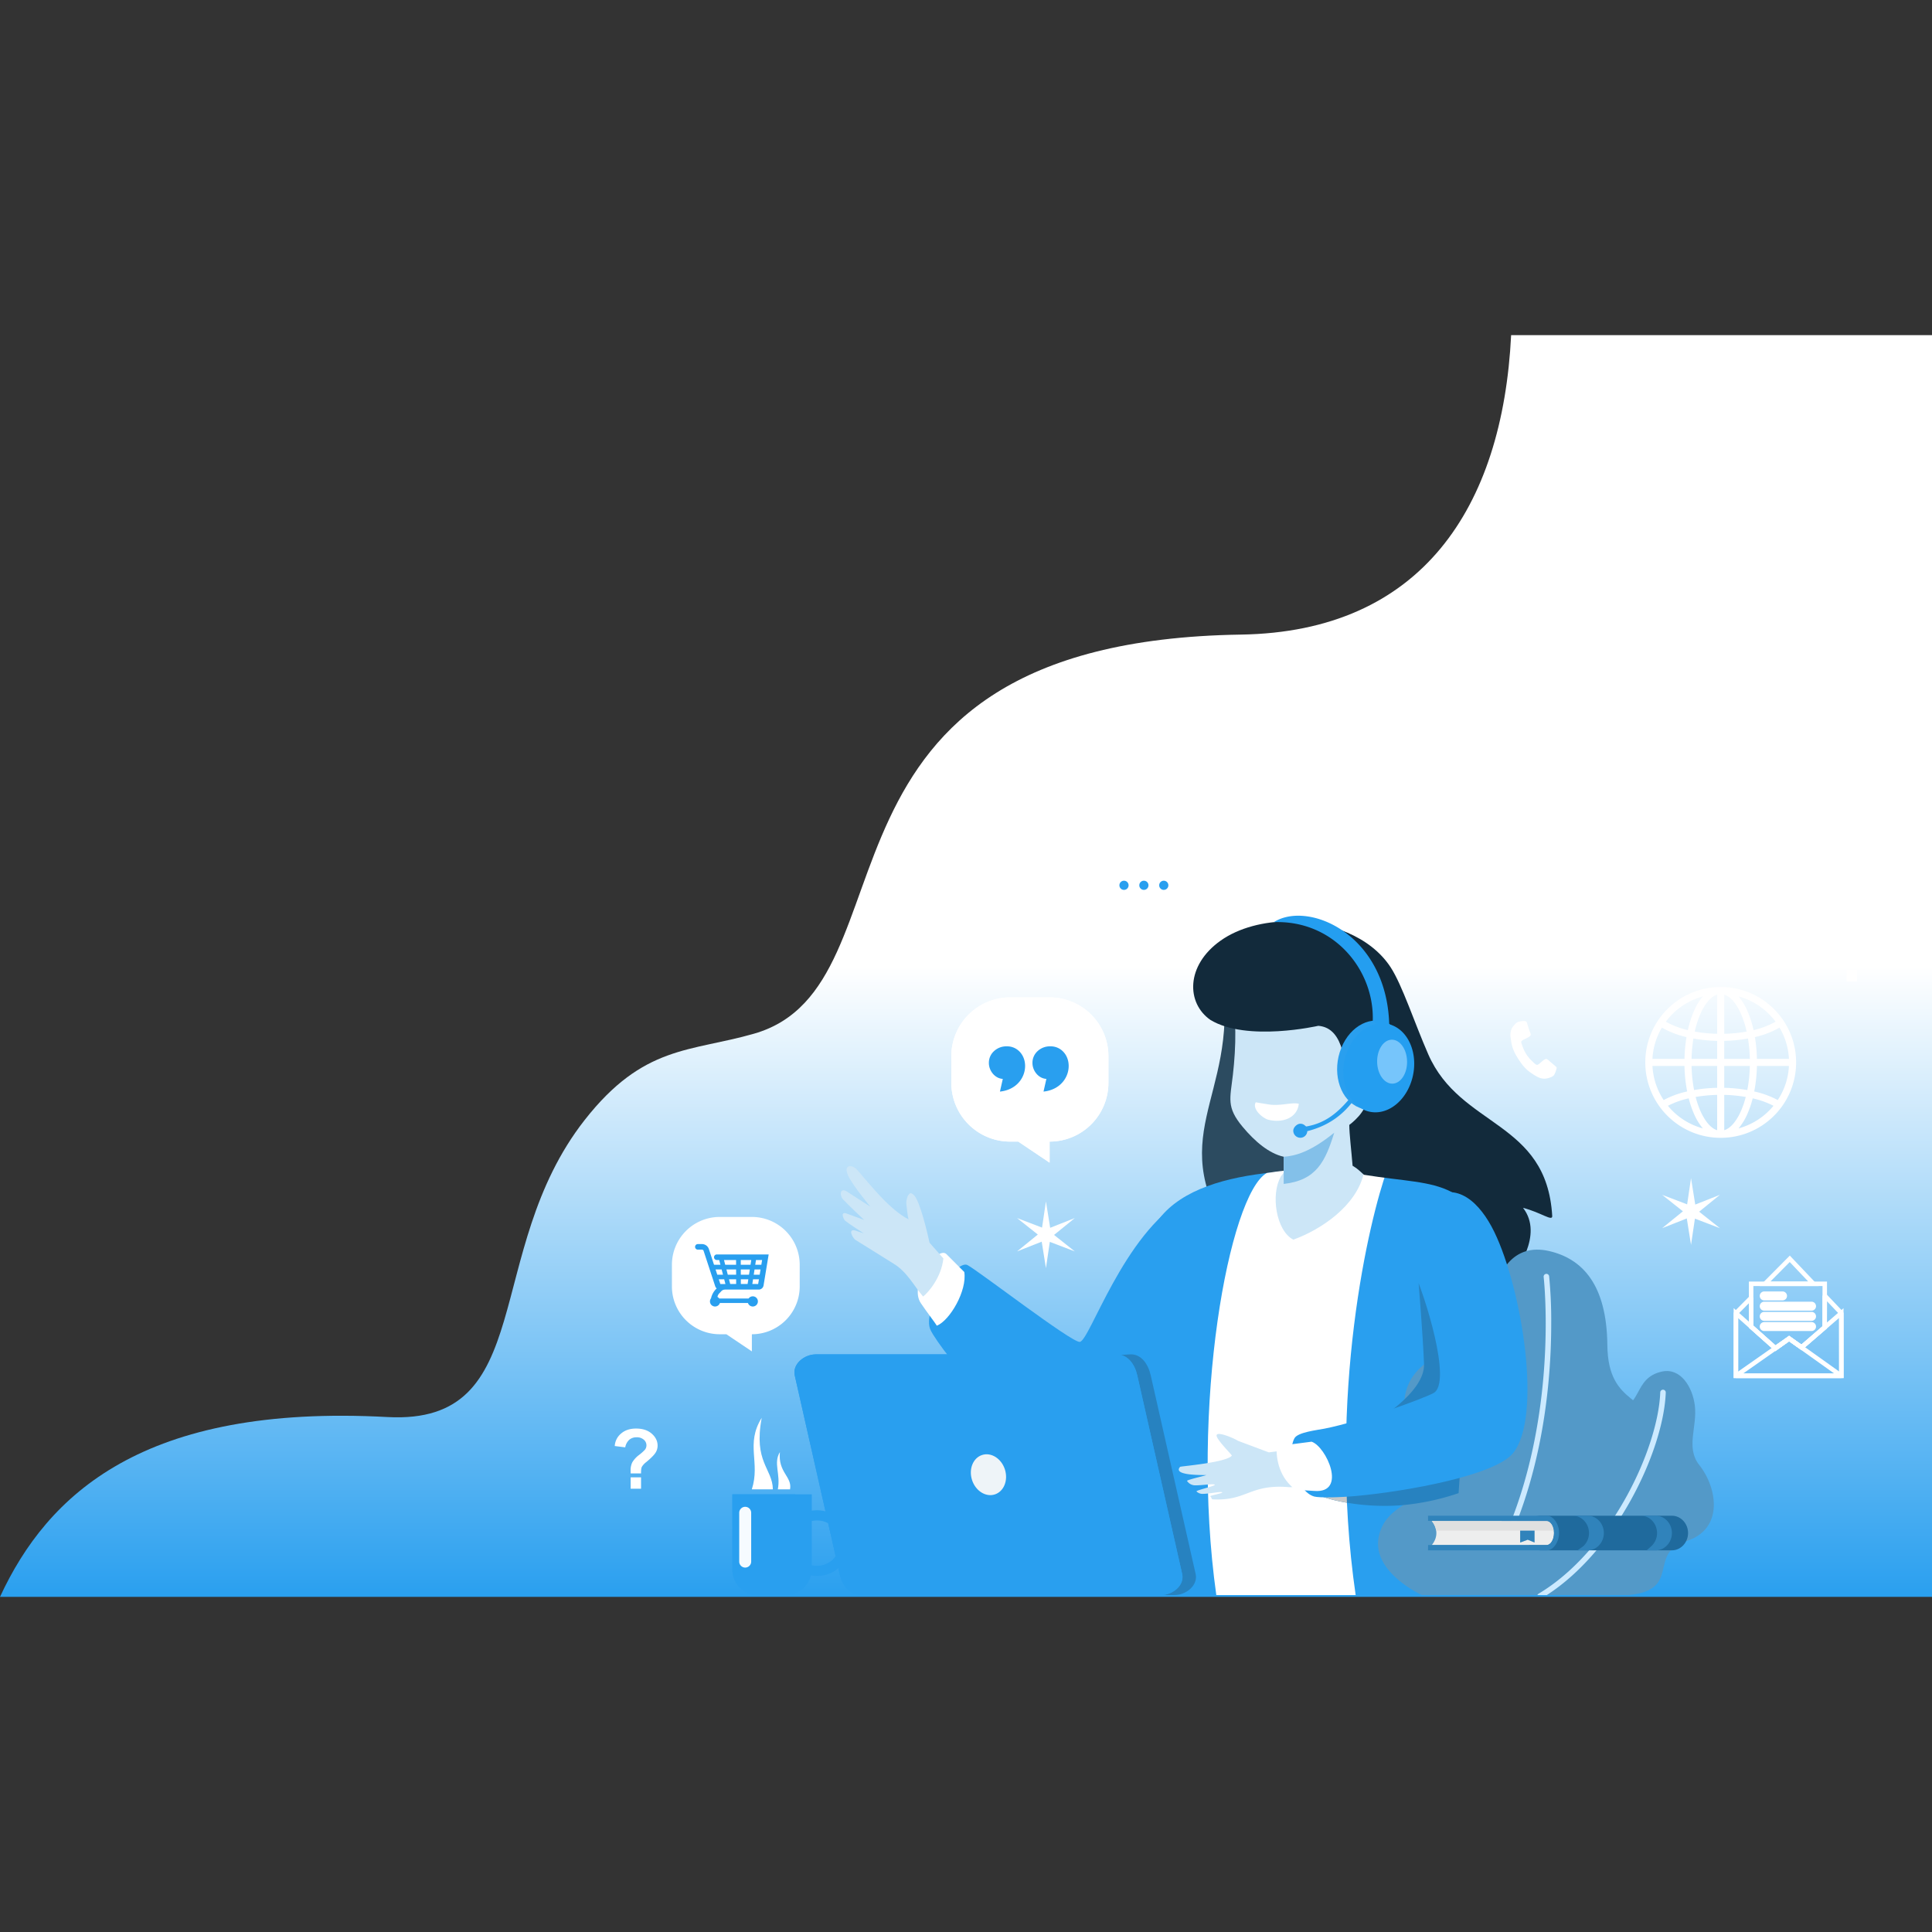 <svg id="SvgjsSvg1130" width="288" height="288" xmlns="http://www.w3.org/2000/svg" version="1.1" xmlns:xlink="http://www.w3.org/1999/xlink" xmlns:svgjs="http://svgjs.com/svgjs"><rect width="100%" height="100%" fill="#333333" stroke="none"/><defs id="SvgjsDefs1131"></defs><g id="SvgjsG1132"><svg xmlns="http://www.w3.org/2000/svg" xmlns:xlink="http://www.w3.org/1999/xlink" width="288" height="288" viewBox="0 0 1677.531 1095.525"><defs><linearGradient id="c" x1=".5" x2=".5" y2="1" gradientUnits="objectBoundingBox"><stop offset="0" stop-color="#ffffff" class="stopColorrgba2552552550 svgShape"></stop><stop offset=".5" stop-color="#ffffff" class="stopColorrgba25525525504 svgShape"></stop><stop offset="1" stop-color="#299fef" class="stopColoref4129 svgShape"></stop></linearGradient><linearGradient id="e" x1="10.361" x2="10.364" y1="5.467" y2="5.467" gradientUnits="objectBoundingBox"><stop offset="0" stop-color="#122a3b" class="stopColor3b1212 svgShape"></stop><stop offset="1" stop-color="#517790" class="stopColor905151 svgShape"></stop></linearGradient><linearGradient id="a" x1="36.271" x2="36.282" y1="14.381" y2="14.381" gradientUnits="objectBoundingBox"><stop offset="0" stop-color="#299fef" class="stopColoref4129 svgShape"></stop><stop offset=".158" stop-color="#58b4f2" class="stopColorf26a58 svgShape"></stop><stop offset=".376" stop-color="#92cef6" class="stopColorf69f92 svgShape"></stop><stop offset=".578" stop-color="#c1e3fa" class="stopColorfac8c1 svgShape"></stop><stop offset=".755" stop-color="#e3f2fc" class="stopColorfce6e3 svgShape"></stop><stop offset=".902" stop-color="#f7fbfe" class="stopColorfef8f7 svgShape"></stop><stop offset="1" stop-color="#ffffff" class="stopColorfff svgShape"></stop></linearGradient><linearGradient id="i" x1="10.645" x2="10.648" y1="6.219" y2="6.219" xlink:href="#a"></linearGradient><linearGradient id="j" x1="9.907" x2="9.91" y1="5.154" y2="5.154" xlink:href="#a"></linearGradient><clipPath id="b"><path fill="none" d="M-2483.22,844c-7.406,149.736-77.844,257.589-234.664,260.008-396.407,6.111-276.537,304.461-422.637,346.505-55.551,15.987-95.966,9.648-147.188,75.046-89.539,114.316-40.086,264.941-171.159,257.838-212.079-11.5-295.2,67.209-336.445,156.129h1677.531V844Z" data-name="Path 460" transform="translate(3795.313 -898.572)"></path></clipPath><clipPath id="d"><path fill="none" d="M-2881.011,1192.523c-22.5,0-44.366,5.637-60.02,16.7-30.642,21.652-29.887,54.435-8.982,68.933,31.876,19.315,93.689,5.111,93.689,5.111,23.678,1.925,22.977,36.515,26.078,53.873,0,0,8.745-5.089,10.276-5.411s5.3-.668,6.105,12.695-15.561,24.877-15.561,24.877c.051,8.142,1.819,22.42,2.874,35.469,2.845,1.993,2.223.786,9.854,7.847,69.674,11.217,90.63-1.383,127.382,89.979,3.909-4.888,29.1-37.748,10.758-61.251,15.763,4.039,25.633,12.093,25.339,7.043-4.859-83.06-79.671-76.5-107.646-140.4-12.031-27.482-22.565-60.086-32.7-75.6-17.526-26.818-53.211-39.859-87.434-39.862h-.008" data-name="Path 481" transform="translate(2964.977 -1192.523)"></path></clipPath><clipPath id="f"><path fill="none" d="M-3102.831,1251.946a51.071,51.071,0,0,0-51.072,51.066v23.1a51.067,51.067,0,0,0,51.072,51.066h7.05l27.227,18.292V1377.18a51.065,51.065,0,0,0,51.072-51.066v-23.1a51.069,51.069,0,0,0-51.072-51.066Z" data-name="Path 486" transform="translate(3153.903 -1251.946)"></path></clipPath><clipPath id="g"><path fill="none" d="M-3324.944,1640.139v65.212a22.526,22.526,0,0,0,22.461,22.461h9.378a22.945,22.945,0,0,0,22.879-22.878v-64.8Z" data-name="Path 491" transform="translate(3324.944 -1640.139)"></path></clipPath><clipPath id="h"><path fill="none" d="M-3257.884,1530.818c-10.058,0-20.507,8.48-18.288,18.291l38.978,172.393c2.216,9.81,8.231,18.289,18.289,18.289h260.834c10.059,0,20.507-8.476,18.289-18.289l-38.976-172.393c-2.22-9.812-8.231-18.291-18.291-18.291Z" data-name="Path 497" transform="translate(3276.473 -1530.818)"></path></clipPath></defs><g data-name="Group 5787" transform="translate(-242.469 -546.366)" fill="#000000" class="color000 svgShape"><g clip-path="url(#b)" data-name="Group 144" transform="translate(242.469 600.938)" fill="#000000" class="color000 svgShape"><rect width="1677.531" height="1095.953" fill="url(#c)" data-name="Rectangle 474" transform="translate(.001 -55)"></rect></g><path fill="#299fef" fill-rule="evenodd" d="M-2903.668,1513.654c-23.874,52.4-53.486,112.451-121.823,122.63-55.427,8.26-136.55-96.08-144.523-113.1s22.318-61.476,32.092-56.328,90.123,67.182,97.462,66.708c8.574-.555,37.83-93.6,90.908-124.228,8.28-4.775,56.153,81.781,45.884,104.321" data-name="Path 465" transform="translate(4220.443 -113.047)" class="coloref4129 svgShape"></path><path fill="#2c4b60" fill-rule="evenodd" d="M-2940.366,1238.519c14.207,103.655-55.447,135.642,12.754,231.5,0,0,41.771-45.977,59.659-49.227s20.272-59.5,20.272-62.38-15.921-115.022-15.921-115.022Z" data-name="Path 466" transform="translate(4244.235 -132.081)" class="color602c2c svgShape"></path><path fill="#299fef" fill-rule="evenodd" d="M-2788.934,1386.94c33.711,0,67.593,17.108,82.351,39.112,21.688,32.334-33.489,167.956-22.3,329.839h-277.08c-11.658-97.906-12.15-186.426,13.38-321.691,35.32-55.591,149.349-47.26,203.644-47.26" data-name="Path 467" transform="translate(4238.035 -115.573)" class="coloref4129 svgShape"></path><path fill="#ffffff" fill-rule="evenodd" d="M-2902.4,1389.624c-32.555,18.8-66.78,202.56-43.76,366.426h121c-25.18-173.608,12.434-328.485,27.285-368.958-34.057-2.248-62.823-3.96-104.522,2.532" data-name="Path 470" transform="translate(4244.726 -115.732)" class="colorfff svgShape"></path><path fill="#cce6f7" fill-rule="evenodd" d="M-2925.236,1364.059c10.673,12.82,22.988,23.162,35.645,25.965v13.8l-2.462,3.328c-9.014,15.674-4.115,47.174,10.815,54.852,23.359-8.378,54.957-29.042,61.294-58.067l-4.164-3.86-5.689-3.986-2.783-34.394c1.763-.517,13.036-10.929,16.625-13.018s7.536-10.863,6.083-18.822-13.017-2.575-13.017-2.575h0c10.033-23.588,22.876-43.933-2.977-57.045s-78-12.128-78-12.128l-32.311-3.4c6.205,9.434,5.149,40.813,2.48,64.093-2.391,20.878-5.866,28.058,8.46,45.263" data-name="Path 472" transform="translate(4246.679 -130.275)" class="colorf7cccf svgShape"></path><path fill="#ffffff" fill-rule="evenodd" d="M-3139.716,1468.146c2.56,16.082-12.436,42.025-23.833,46.628-1.274-2.266-8.891-12.084-13.939-19.625-10.84-16.205,14.748-50.061,22.249-42.547Z" data-name="Path 476" transform="translate(4219.464 -108.318)" class="colorfff svgShape"></path><path fill="#cce6f7" fill-rule="evenodd" d="M-3163.175,1450.258c-1.6-7.388-8.313-36.6-13.759-41.511-2.784-2.509-3.444-1.37-4.679.219-1.077,1.39-2,5.174-1.692,7.763.644,5.417,1.061,10.351,1.881,13.271-16.48-8.625-32.263-28.844-44.31-42.69-4.9-5.628-12.685-5.021-7.975,5.019,3.852,8.21,19.08,26.611,19.08,26.611l-20.806-13.409c-5.769-3.126-5.737,3.979-2.986,6.96,4.516,4.9,18.417,17.978,18.417,17.978l-15.159-5.517c-5.8-2.112-2.778,5.032-1.232,6.288,3.552,2.887,16.144,10.918,16.144,10.918l-6.959-2.3c-7.878-2.6-2.111,7.529.168,8.245.483.15,27.705,17.392,32.443,20.234,11.83,7.094,17.44,18.823,25.83,28.675,4.546-3.484,15.974-16.769,17.6-33.117Z" data-name="Path 477" transform="translate(4212.759 -115.879)" class="colorf7cccf svgShape"></path><path fill="#cce6f7" fill-rule="evenodd" d="M-2884.889,1607.276l-13.14,1.7-26.8-10.042c-2.829-1.972-22.105-10.454-18-2.8,2.889,5.374,13.043,15.236,12.661,15.7-4.979,6.06-44.407,9.158-44.892,9.7-6.812,7.568,18.332,7.066,22.6,7.171,1.12.03-17.23,4.207-16.591,5.057a8.527,8.527,0,0,0,7.435,3.842c5.776.005,15.664-1.586,16.625-.573,1,1.05-16.832,4.964-15.825,5.872a7.477,7.477,0,0,0,5.935,2.093c5.986-.159,15.035-2.209,16.341-1.382,1.343.856-11.591,2.9-10.294,3.574,1.012.529.931,2.514,2.034,2.573,29.706,1.6,32.024-13.366,65.991-10.61,18.892,1.526,1.744-27.815-4.088-31.87" data-name="Path 478" transform="translate(4242.211 -92.537)" class="colorf7cccf svgShape"></path><path fill="#ffffff" fill-rule="evenodd" d="M-2916,1333.892c-3.49,5.589,5.777,13.849,10.878,15.161,11.89,3.057,25.091-1.192,26.514-13.843-6.008-1.573-15.7,2.114-25.727.627-7.687-1.144-11.665-1.944-11.665-1.944" data-name="Path 479" transform="translate(4248.843 -121.441)" class="colorfff svgShape"></path><g data-name="Group 147" fill="#000000" class="color000 svgShape"><g clip-path="url(#d)" data-name="Group 146" transform="translate(1278.489 1055.311)" fill="#000000" class="color000 svgShape"><rect width="318.747" height="310.072" fill="url(#e)" data-name="Rectangle 475" transform="translate(-6.697)"></rect></g></g><path fill="#ffffff" fill-rule="evenodd" d="M-3068.553,1251.946h-34.278a51.07,51.07,0,0,0-51.072,51.066v23.1a51.066,51.066,0,0,0,51.072,51.065h7.05l27.228,18.293v-18.293a51.064,51.064,0,0,0,51.07-51.065v-23.1a51.068,51.068,0,0,0-51.07-51.066" data-name="Path 485" transform="translate(4222.389 -130.583)" class="colorfff svgShape"></path><g data-name="Group 149" fill="#000000" class="color000 svgShape"><g clip-path="url(#f)" data-name="Group 148" transform="translate(1068.484 1121.363)" fill="#000000" class="color000 svgShape"><rect width="136.421" height="143.526" fill="#ffffff" data-name="Rectangle 476" transform="translate(-.001)" class="colorfff svgShape"></rect></g></g><path fill="#299fef" fill-rule="evenodd" d="M-3114.961,1329.493l2.491-11.017c-6.9-.391-12.093-7.092-12.093-13.788a13.627,13.627,0,0,1,4.451-10.325,15.66,15.66,0,0,1,11.069-4.162,14.933,14.933,0,0,1,10.752,4.206c10.554,10.133,5.007,32.782-16.67,35.085" data-name="Path 487" transform="translate(4225.662 -126.316)" class="coloref4129 svgShape"></path><path fill="#299fef" fill-rule="evenodd" d="M-3080.921,1329.493l2.492-11.017c-6.9-.391-12.093-7.092-12.093-13.788a13.633,13.633,0,0,1,4.449-10.325A15.657,15.657,0,0,1-3075,1290.2a14.935,14.935,0,0,1,10.753,4.206c10.553,10.133,5.01,32.782-16.67,35.085" data-name="Path 488" transform="translate(4229.46 -126.316)" class="coloref4129 svgShape"></path><path fill="#299fef" d="M-3255.968,1663.333v38.373a20.016,20.016,0,0,0,4.518.515,19.774,19.774,0,0,0,19.843-19.7,19.775,19.775,0,0,0-19.843-19.7,20.142,20.142,0,0,0-4.518.515m-68.975-23.193h68.975v14.2a29.088,29.088,0,0,1,4.518-.352,28.6,28.6,0,0,1,28.675,28.532,28.606,28.606,0,0,1-28.675,28.533,29.006,29.006,0,0,1-5.228-.475,22.967,22.967,0,0,1-22.168,17.235h-23.636a22.527,22.527,0,0,1-22.461-22.463Z" data-name="Path 490" transform="translate(4203.307 -87.277)" class="coloref4129 svgShape"></path><g data-name="Group 151" fill="#000000" class="color000 svgShape"><g clip-path="url(#g)" data-name="Group 150" transform="translate(878.363 1552.862)" fill="#000000" class="color000 svgShape"><rect width="102.079" height="84.607" fill="url(#a)" data-name="Rectangle 477" transform="rotate(-67.017 40.358 60.952)"></rect></g></g><path fill="#f6fbff" fill-rule="evenodd" d="M-3314.385,1649.892h0a5.209,5.209,0,0,1,5.195,5.194v42.383a5.211,5.211,0,0,1-5.195,5.194,5.211,5.211,0,0,1-5.193-5.194v-42.383a5.209,5.209,0,0,1,5.193-5.194" data-name="Path 492" transform="translate(4203.905 -86.189)" class="colorf6fbff svgShape"></path><path fill="#ffffff" fill-rule="evenodd" d="M-3301.139,1580.372c-7.3,38.609,9.364,43.851,9.681,62.124h-18.289c7.62-23.451-5.731-39.173,8.608-62.124" data-name="Path 493" transform="translate(4205.003 -93.945)" class="colorfff svgShape"></path><path fill="#ffffff" fill-rule="evenodd" d="M-3287.558,1607.147c-1.75,17.865,10.872,21.322,8.81,32.361h-10.6c2.561-13.492-4.089-22.655,1.786-32.361" data-name="Path 494" transform="translate(4207.197 -90.958)" class="colorfff svgShape"></path><path fill="#92c5e8" fill-rule="evenodd" d="M-2991.24,1644.061a57.345,57.345,0,0,1,9.1,24.042c1.69,13.778-1.448,20.957-1.448,20.957-36.341,2.918-109.326.176-109.185.153,2.452-.371-3.4-5.606,4.42-9.624,5.626-2.893,24.149-3.826,30.663-8.155,28.905-19.209,48.347-15.444,66.453-27.374" data-name="Path 495" transform="translate(4229.206 -86.839)" class="colore89292 svgShape"></path><path fill="#2782c0" fill-rule="evenodd" d="M-2987.326,1530.822l-252.967,17.309c-10.033.685-20.267,8.429-18.289,18.289l31.11,155.085c1.978,9.858,8.229,18.289,18.288,18.289h260.834c10.06,0,20.508-8.477,18.291-18.289l-38.978-172.393c-2.219-9.812-8.259-18.973-18.29-18.289" data-name="Path 496" transform="translate(4210.684 -99.476)" class="colorc0272d svgShape"></path><g data-name="Group 153" fill="#000000" class="color000 svgShape"><g clip-path="url(#h)" data-name="Group 152" transform="translate(932.241 1431.345)" fill="#000000" class="color000 svgShape"><rect width="340.826" height="208.972" fill="url(#i)" data-name="Rectangle 478" transform="translate(-1.918)"></rect></g></g><g data-name="Group 155" fill="#000000" class="color000 svgShape"><g clip-path="url(#h)" data-name="Group 154" transform="translate(932.241 1431.345)" fill="#000000" class="color000 svgShape"><rect width="369.506" height="260.084" fill="url(#j)" data-name="Rectangle 479" transform="rotate(-9.069 15.517 219.764)"></rect></g></g><path fill="#eef4f8" fill-rule="evenodd" d="M-3128.858,1609.472c-7.883,2.532-11.807,12.253-8.768,21.714s11.9,15.073,19.779,12.536,11.807-12.256,8.766-21.714-11.9-15.07-19.777-12.536" data-name="Path 499" transform="translate(4224.09 -90.766)" class="coloreef4f8 svgShape"></path><path fill="#ffffff" fill-rule="evenodd" d="M-2984.338,1140.865h-31.054a23.785,23.785,0,0,0-23.785,23.785v5.38a23.783,23.783,0,0,0,23.785,23.784h18.373l12.681,8.52v-8.52a23.783,23.783,0,0,0,23.785-23.784v-5.38a23.785,23.785,0,0,0-23.785-23.785" data-name="Path 503" transform="translate(4235.188 -142.975)" class="colorfff svgShape"></path><path fill="#299fef" fill-rule="evenodd" d="M-3018.616,1160.822a3.985,3.985,0,0,1,3.985,3.985,3.986,3.986,0,0,1-3.985,3.986,3.987,3.987,0,0,1-3.986-3.986,3.986,3.986,0,0,1,3.986-3.985" data-name="Path 504" transform="translate(4237.036 -140.749)" class="coloref4129 svgShape"></path><path fill="#299fef" fill-rule="evenodd" d="M-3003.08,1160.822a3.985,3.985,0,0,1,3.985,3.985,3.986,3.986,0,0,1-3.985,3.986,3.987,3.987,0,0,1-3.985-3.986,3.985,3.985,0,0,1,3.985-3.985" data-name="Path 505" transform="translate(4238.77 -140.749)" class="coloref4129 svgShape"></path><path fill="#299fef" fill-rule="evenodd" d="M-2987.54,1160.822a3.985,3.985,0,0,1,3.983,3.985,3.986,3.986,0,0,1-3.983,3.986,3.986,3.986,0,0,1-3.986-3.986,3.985,3.985,0,0,1,3.986-3.985" data-name="Path 506" transform="translate(4240.502 -140.749)" class="coloref4129 svgShape"></path><path fill="#ffffff" fill-rule="evenodd" d="M-3302.735,1423.463h-27.88A41.537,41.537,0,0,0-3372.155,1465v18.79a41.536,41.536,0,0,0,41.541,41.534h5.734l22.146,14.88v-14.88a41.534,41.534,0,0,0,41.537-41.534V1465a41.535,41.535,0,0,0-41.537-41.534" data-name="Path 516" transform="translate(4198.04 -111.449)" class="colorfff svgShape"></path><path fill="#299fef" fill-rule="evenodd" d="M-3314.372,1466.7l.016,4.546h7.132l.693-4.546Zm-11.287,4.546h7.239l-.016-4.546h-8.4Zm-9.127,0h4.969L-3331,1466.7h-5.278Zm7.068,8.09-1.059-4.075h-4.692l1.335,4.075Zm9.323-.011-.013-4.064h-6.21l1.055,4.064Zm9.941,0,.618-4.064h-6.506l.012,4.064Zm9.829-4.064h-5.114l-.621,4.064h3.028c.083,0,.167,0,.25.011h1.784Zm1.411-8.561h-5.219l-.693,4.546h5.162Zm-3.97-8.2-.632,4.136h5.271l.683-4.136Zm-13.214,0,.014,4.136h8.472l.63-4.136Zm-14.566,0,1.072,4.136h9.442l-.013-4.136Zm-8.642,4.136h5.557l-1.073-4.136h-2.07a2.417,2.417,0,0,1-2.419-2.416,2.419,2.419,0,0,1,2.419-2.419h45.025l-4.439,26.934a4.26,4.26,0,0,1-4.2,3.567H-3328.2c-2.523.234-2.9,1.341-4.7,3.132a6.031,6.031,0,0,0-1.735,3.246,4.442,4.442,0,0,1,1.551,1.38h25.505a4.415,4.415,0,0,1,3.633-1.9,4.424,4.424,0,0,1,4.424,4.423,4.426,4.426,0,0,1-4.424,4.424,4.426,4.426,0,0,1-4.2-3.037h-24.368a4.429,4.429,0,0,1-4.2,3.037,4.425,4.425,0,0,1-4.424-4.424,4.408,4.408,0,0,1,.939-2.727,16.4,16.4,0,0,1,4.907-8.549,4.27,4.27,0,0,1-1.311-1.94l-10.07-30.722a1.472,1.472,0,0,0-1.4-1.015h-3.575a2.417,2.417,0,0,1-2.417-2.417,2.418,2.418,0,0,1,2.417-2.416h3.575a6.306,6.306,0,0,1,5.992,4.342Z" data-name="Path 517" transform="translate(4200.059 -109.084)" class="coloref4129 svgShape"></path><path fill="#ffffff" d="M-3403.016,1631.105h9.034v9.9h-9.034Zm9.034-3.4h-9.034c-.023-1.3-.034-2.082-.034-2.371a15.618,15.618,0,0,1,1.456-7.2,21.955,21.955,0,0,1,5.791-6.359,42.517,42.517,0,0,0,5.2-4.623,6.174,6.174,0,0,0,1.313-3.82,6.329,6.329,0,0,0-2.324-4.923,9.063,9.063,0,0,0-6.25-2.059,9.534,9.534,0,0,0-6.346,2.154,11.535,11.535,0,0,0-3.5,6.587l-9.1-1.156a15.172,15.172,0,0,1,5.393-10.753q5.005-4.425,13.14-4.42,8.559,0,13.619,4.469t5.058,10.392a11.4,11.4,0,0,1-1.855,6.212q-1.86,2.93-7.935,7.983a15.054,15.054,0,0,0-3.9,4.2c-.506,1.062-.735,2.952-.685,5.683" data-name="Path 519" transform="translate(4193.059 -93.008)" class="colorfff svgShape"></path><path fill="#ffffff" fill-rule="evenodd" d="M-3077.474,1411.309l3.674,22.94,21.408-8.459-18.032,14.651,18.032,14.312-21.705-8.29-3.377,22.769-3.674-22.939-21.408,8.46,18.032-14.654-18.032-14.309,21.705,8.289Z" data-name="Path 520" transform="translate(4228.116 -112.805)" class="colorfff svgShape"></path><path fill="#ffffff" fill-rule="evenodd" d="M-2944.983,1088.125a50.331,50.331,0,0,0-12.3,4.4c.834,1.014,1.716,1.989,2.644,2.914a40.339,40.339,0,0,0,18,10.433,33.653,33.653,0,0,1-5.013-8.089,57.8,57.8,0,0,1-3.332-9.657m50.1,4.4a50.513,50.513,0,0,0-12.294-4.4,57.794,57.794,0,0,1-3.333,9.657,33.815,33.815,0,0,1-5.014,8.089,40.339,40.339,0,0,0,18-10.433c.929-.926,1.811-1.9,2.644-2.914m-11.78-44.729a50.023,50.023,0,0,0,13.026-4.966,40.554,40.554,0,0,0-3.89-4.505,40.355,40.355,0,0,0-18-10.432,33.805,33.805,0,0,1,5.014,8.089,60.233,60.233,0,0,1,3.846,11.815m-51.863-4.966a50.056,50.056,0,0,0,13.026,4.966,60.185,60.185,0,0,1,3.846-11.815,33.8,33.8,0,0,1,5.014-8.089,40.364,40.364,0,0,0-18,10.432,40.656,40.656,0,0,0-3.887,4.505m30.353,7.137v-23.151c-4.556,1.384-7.881,6.946-9.681,10.9a55.782,55.782,0,0,0-3.559,10.946,84.951,84.951,0,0,0,13.241,1.308m-12.714,37.328a53.418,53.418,0,0,0,3.032,8.758c1.8,3.953,5.124,9.514,9.681,10.9v-20.868a85.726,85.726,0,0,0-12.714,1.213m16.9-1.213v20.868c4.555-1.384,7.882-6.945,9.679-10.9a53.612,53.612,0,0,0,3.035-8.759,85.729,85.729,0,0,0-12.714-1.213m0-59.267v23.151a85.014,85.014,0,0,0,13.237-1.308,55.7,55.7,0,0,0-3.558-10.946c-1.8-3.954-5.125-9.514-9.679-10.9m32.668,19.5a52.391,52.391,0,0,1-14.546,5.591,89.894,89.894,0,0,1,1.189,12.883h18.927a40.2,40.2,0,0,0-5.57-18.474m-32.668,18.474h15.126a86.5,86.5,0,0,0-1.093-12.026,89.479,89.479,0,0,1-14.033,1.386Zm-19.313,0h15.128v-10.64a89.448,89.448,0,0,1-14.034-1.386,86.083,86.083,0,0,0-1.094,12.026m-23.113,0h18.929a89.871,89.871,0,0,1,1.186-12.885,52.269,52.269,0,0,1-14.546-5.59,40.188,40.188,0,0,0-5.569,18.475m18.929,4.184h-18.929a40.2,40.2,0,0,0,6.624,20.156,53.835,53.835,0,0,1,13.89-5.081,88,88,0,0,1-1.584-15.075m5.676,14.241a89.01,89.01,0,0,1,13.636-1.317v-12.924H-2943.3a84.311,84.311,0,0,0,1.492,14.241m31.454,0a84.314,84.314,0,0,0,1.493-14.241h-15.126V1081.9a88.976,88.976,0,0,1,13.633,1.317m24.605-14.241h-18.927a88.123,88.123,0,0,1-1.586,15.075,53.953,53.953,0,0,1,13.89,5.081,40.159,40.159,0,0,0,6.624-20.156m-40.332-46.662a44.436,44.436,0,0,1,31.515,13.054,44.434,44.434,0,0,1,13.053,31.517,44.43,44.43,0,0,1-13.053,31.514,44.434,44.434,0,0,1-31.515,13.052A44.44,44.44,0,0,1-2957.6,1098.4a44.439,44.439,0,0,1-13.052-31.514,44.443,44.443,0,0,1,13.052-31.517,44.442,44.442,0,0,1,31.517-13.054" data-name="Path 522" transform="translate(4242.834 -156.201)" class="colorfff svgShape"></path><path fill="#5399c8" d="M-2782.6,1748.919s-43.849-19.949-37.34-50.838,42.157-27.649,37.34-52.038-28.231-62.374-5.467-90.019,60.629-11.071,65.376-53.939c3.827-34.545,19.788-59.008,50.717-51.839,28.629,6.643,49.976,28.807,50.507,81.528.576,56.138,40.1,40.364,40.595,81.717.494,41.651-32.679,41.651-45.639,69.593-6.119,13.2,9.84,59.583-37.33,65.836Z" data-name="Path 461" transform="translate(4259.571 -108.601)" class="colorc86953 svgShape"></path><path fill="#cceaff" d="M-2685,1470.594c0,.008.111.945.274,2.782.5,5.528,1.506,18.993,1.506,37.761.015,54.9-8.65,155.192-63.3,235.239a2.527,2.527,0,0,0-.236.43h5.724c54.151-81.046,62.586-180.8,62.6-235.67a398.5,398.5,0,0,0-1.81-41.088,2.39,2.39,0,0,0-2.65-2.106,2.4,2.4,0,0,0-2.105,2.651" data-name="Path 462" transform="translate(4267.809 -106.489)" class="colorccf1ff svgShape"></path><path fill="#5399c8" fill-rule="evenodd" d="M-2748.485,1738.338s3.643-38.124,29.52-53.646,52.3-27.6,49.431-52.613,4.187-54.529,45.65-55.083c25.628-.336,16.005-27.359,42.047-32.746,15.826-3.276,26.266,13.247,28.284,29.473,2.308,18.477-8.153,36.644,3.845,51.69,15.57,19.5,21.894,55.863-11.57,66.213s-3.64,42.029-49.211,46.713h-138Z" data-name="Path 463" transform="translate(4267.617 -98.021)" class="colorc86953 svgShape"></path><path fill="#cceaff" d="M-2589.42,1560.731c-.874,24.288-11.648,58.858-30.081,91.838-18.417,33.009-44.48,64.468-75.6,83.01a2.37,2.37,0,0,0-.986,1.13h8.223c29.994-19.412,54.757-49.949,72.545-81.8,18.721-33.565,29.728-68.541,30.689-94a2.4,2.4,0,0,0-2.308-2.481,2.394,2.394,0,0,0-2.478,2.3" data-name="Path 464" transform="translate(4273.463 -96.392)" class="colorccf1ff svgShape"></path><path fill="#2782c0" fill-rule="evenodd" d="M-2736.28,1541.939c-2.051,12.562-4.114,25.818-6.031,39.67-10.113,8.786-23.26,18.65-25.717,18.379s-58.025-2.337-58.025-2.337,47.018-26.51,46.019-52.189-4.69-70.239-4.69-70.239,41.04,39.391,42.374,44.393c.624,2.335,3.426,12.018,6.07,22.322" data-name="Path 468" transform="translate(4258.963 -105.675)" class="colorc0272d svgShape"></path><path fill="#2782c0" fill-rule="evenodd" d="M-2743.068,1610.19q-1.533,15.813-2.532,32.354a210.385,210.385,0,0,1-49.538,10.509c-38.351,3-70.446-6.958-70.365-8.668l97.378-35.02Z" data-name="Path 469" transform="translate(4254.562 -90.71)" class="colorc0272d svgShape"></path><path fill="#c8c9c9" fill-rule="evenodd" d="M-2842.554,1648.159q-.334-7.318-.541-14.538l-22.409,8.058c-.042.9,8.88,4.1,22.95,6.48" data-name="Path 471" transform="translate(4254.562 -88.004)" class="colorc8c8c9 svgShape"></path><path fill="#83c0e9" fill-rule="evenodd" d="M-2850.377,1357.641c-7.671,24.886-15.469,41.356-43.888,44.506v-23.6c9.929-.691,23.1-4.048,43.888-20.9" data-name="Path 473" transform="translate(4251.354 -118.792)" class="colore98385 svgShape"></path><path fill="#299fef" fill-rule="evenodd" d="M-2781.821,1473.569c-12.313-25.337-9.954-48.034,13.656-63.773h0c23.613-15.743,43.749,3.458,56.061,28.8,24.167,49.721,41.866,160.581,16.284,192.142-15.572,19.209-91,32.918-135.354,37.1-15.17,1.431-32.982,1.729-37.219.562-15.448-4.256-24.476-37.124-17.218-50.6,2.825-5.249,19.562-7.068,26.04-8.347,31.57-6.206,85.555-25.978,94.7-30.9,16.711-9.01-8.318-87.214-16.951-104.976" data-name="Path 474" transform="translate(4252.035 -113.61)" class="coloref4129 svgShape"></path><path fill="#ffffff" fill-rule="evenodd" d="M-2869.45,1599.024c12.725,4.095,31.353,45.107,2.28,42.753-11.791-.957-15.4-.379-15.4-.379-14.77-10.569-17.749-26.78-17.216-38.427Z" data-name="Path 475" transform="translate(4250.732 -91.864)" class="colorfff svgShape"></path><path fill="#89cfff" fill-rule="evenodd" d="M-2808.934,1281c7.419,0,13.432,7.5,13.432,16.758s-6.013,16.755-13.432,16.755-13.432-7.5-13.432-16.755,6.014-16.758,13.432-16.758" data-name="Path 480" transform="translate(4259.374 -127.342)" class="colorff89a2 svgShape"></path><path fill="#299fef" fill-rule="evenodd" d="M-2807.312,1273.031c15.017,8.189,20.726,30.793,12.753,50.49s-26.613,29.025-41.63,20.836-20.727-30.794-12.751-50.489,26.611-29.025,41.628-20.837" data-name="Path 482" transform="translate(4256.009 -128.562)" class="coloref4129 svgShape"></path><path fill="#249ef0" fill-rule="evenodd" d="M-2796.43,1284.59c15.014,8.189,20.723,30.795,12.75,50.489s-26.613,29.024-41.63,20.836-20.725-30.794-12.75-50.489c5.247-12.965,15.115-21.434,25.531-23.376h0l-3.547-2.7c1.417-43.911-33.592-87.425-85.9-85.612,29.751-18.87,97.728,10.085,100.184,88.424l-1.145-.01a24.15,24.15,0,0,1,6.51,2.434" data-name="Path 483" transform="translate(4250.494 -137.698)" class="colorf05a24 svgShape"></path><path fill="#299fef" d="M-2874.618,1359.32c21.684-5.425,32.742-17.35,38.589-24.57l-1.66-3.895c-9.666,11.446-20.548,21.547-37.9,24.4-.369-.262-1.525-1.272-1.963-1.535a5.742,5.742,0,0,0-3.429-.842c-2.38.109-5.953,3.007-5.8,6.364a6.16,6.16,0,0,0,6.365,5.8,6.01,6.01,0,0,0,5.8-5.721" data-name="Path 484" transform="translate(4252.188 -121.78)" class="coloref4129 svgShape"></path><path fill="#76c5fb" fill-rule="evenodd" d="M-2808.579,1285.008c7.18-.112,13.133,8.344,13.3,18.885s-5.524,19.179-12.7,19.289-13.134-8.342-13.3-18.885,5.524-19.177,12.706-19.289" data-name="Path 489" transform="translate(4259.494 -126.895)" class="color76c5fb svgShape"></path><path fill="#ffffff" fill-rule="evenodd" d="M-2689.185,1218.348l2.286-2.765a3.338,3.338,0,0,0,.173-4.037,34.625,34.625,0,0,1-4-7.562,3.341,3.341,0,0,0-3.442-2.123l-3.57.331a3.365,3.365,0,0,1-3.674-3.028l-.647-6.836a3.369,3.369,0,0,1,3.039-3.669l3.569-.338a3.344,3.344,0,0,0,2.982-2.734,34.5,34.5,0,0,1,2.512-8.179,3.33,3.33,0,0,0-.936-3.931l-2.761-2.287a3.367,3.367,0,0,1-.45-4.739l4.377-5.292a3.369,3.369,0,0,1,4.742-.449l2.761,2.283a3.343,3.343,0,0,0,4.04.18,34.45,34.45,0,0,1,7.558-4,3.339,3.339,0,0,0,2.126-3.445l-.339-3.568a3.361,3.361,0,0,1,3.034-3.666l6.837-.65a3.369,3.369,0,0,1,3.67,3.036l.338,3.568a3.333,3.333,0,0,0,2.735,2.98,34.9,34.9,0,0,1,8.178,2.512,3.331,3.331,0,0,0,3.932-.929l2.282-2.763a3.367,3.367,0,0,1,4.742-.449l5.293,4.375a3.37,3.37,0,0,1,.448,4.742l-2.283,2.76a3.348,3.348,0,0,0-.178,4.043,34.236,34.236,0,0,1,4,7.553,3.342,3.342,0,0,0,3.444,2.132l3.572-.343a3.366,3.366,0,0,1,3.667,3.037l.652,6.832a3.373,3.373,0,0,1-3.038,3.673l-3.569.335a3.337,3.337,0,0,0-2.981,2.739,34.507,34.507,0,0,1-2.512,8.172,3.339,3.339,0,0,0,.93,3.938l2.762,2.282a3.364,3.364,0,0,1,.45,4.741l-4.375,5.294a3.376,3.376,0,0,1-4.743.448l-2.76-2.285a3.339,3.339,0,0,0-4.043-.176,34.543,34.543,0,0,1-7.552,4,3.34,3.34,0,0,0-2.128,3.444l.339,3.567a3.373,3.373,0,0,1-3.035,3.676l-6.836.645a3.366,3.366,0,0,1-3.671-3.036l-.338-3.57a3.337,3.337,0,0,0-2.733-2.981,34.192,34.192,0,0,1-8.176-2.512,3.328,3.328,0,0,0-3.93.934l-2.29,2.763a3.365,3.365,0,0,1-4.741.448l-5.29-4.377a3.359,3.359,0,0,1-.447-4.736m32.351-36.633a10.013,10.013,0,0,0-11.346,8.477,10.013,10.013,0,0,0,8.477,11.346,10.013,10.013,0,0,0,11.345-8.477,10.015,10.015,0,0,0-8.477-11.346m-10.713,26.086a18.619,18.619,0,0,0,21.43-2.033,18.658,18.658,0,0,0-2.875-30.313,18.624,18.624,0,0,0-21.426,2.032,18.656,18.656,0,0,0,2.871,30.314" data-name="Path 501" transform="translate(4272.793 -142.199)" class="colorfff svgShape"></path><path fill="#ffffff" fill-rule="evenodd" d="M-2774.672,1173.969l3.5-2.981a4.282,4.282,0,0,0,1.12-5.06,44.3,44.3,0,0,1-3.373-10.442,4.281,4.281,0,0,0-3.876-3.443l-4.582-.377a4.317,4.317,0,0,1-3.966-4.639l.7-8.778a4.325,4.325,0,0,1,4.653-3.962l4.582.368a4.287,4.287,0,0,0,4.374-2.789,44.146,44.146,0,0,1,4.992-9.769,4.269,4.269,0,0,0-.308-5.173l-2.977-3.5a4.318,4.318,0,0,1,.486-6.087l6.7-5.711a4.317,4.317,0,0,1,6.086.487l2.981,3.5a4.284,4.284,0,0,0,5.06,1.126,44.191,44.191,0,0,1,10.434-3.375,4.285,4.285,0,0,0,3.453-3.877l.366-4.585a4.31,4.31,0,0,1,4.647-3.955l8.779.7a4.32,4.32,0,0,1,3.958,4.651l-.366,4.583a4.269,4.269,0,0,0,2.791,4.37,44.656,44.656,0,0,1,9.769,4.993,4.272,4.272,0,0,0,5.172-.3l3.5-2.981a4.32,4.32,0,0,1,6.087.487l5.71,6.7a4.32,4.32,0,0,1-.487,6.087l-3.5,2.98a4.284,4.284,0,0,0-1.124,5.064,43.971,43.971,0,0,1,3.375,10.43,4.288,4.288,0,0,0,3.873,3.459l4.585.36a4.319,4.319,0,0,1,3.96,4.65l-.7,8.772a4.328,4.328,0,0,1-4.655,3.964l-4.578-.371a4.284,4.284,0,0,0-4.375,2.8,44.1,44.1,0,0,1-4.991,9.763,4.284,4.284,0,0,0,.3,5.18l2.981,3.5a4.314,4.314,0,0,1-.487,6.086l-6.7,5.714a4.333,4.333,0,0,1-6.091-.491l-2.977-3.5a4.3,4.3,0,0,0-5.068-1.121,44.23,44.23,0,0,1-10.428,3.376,4.279,4.279,0,0,0-3.451,3.873l-.363,4.582a4.327,4.327,0,0,1-4.653,3.966l-8.778-.7a4.314,4.314,0,0,1-3.957-4.651l.366-4.585a4.288,4.288,0,0,0-2.79-4.374,43.664,43.664,0,0,1-9.769-4.989,4.272,4.272,0,0,0-5.168.3l-3.506,2.981a4.313,4.313,0,0,1-6.086-.486l-5.709-6.7a4.309,4.309,0,0,1,.49-6.083m49-39.067a12.842,12.842,0,0,0-16.214,8.181,12.847,12.847,0,0,0,8.183,16.217,12.844,12.844,0,0,0,16.213-8.184,12.841,12.841,0,0,0-8.182-16.213m-19.331,30.56a23.879,23.879,0,0,0,27.516,2.2,23.925,23.925,0,0,0,3.111-38.922,23.884,23.884,0,0,0-27.51-2.2,23.926,23.926,0,0,0-3.118,38.924" data-name="Path 502" transform="translate(4263.447 -148.546)" class="colorfff svgShape"></path><path fill="#ffffff" d="M-2524.616,1011.795l-24.527,24.737h48.024Zm-30.593,25.316,30.655-30.914,32.527,34.244h-66.482Zm89.532,108v-71.265l-15.7-16.53-.049,33.4-29.192,25.219-14.737-10.433-16.414,11.451-30.346-27.019V1059.7l-14.048,14.169v71.241Zm3.909-72.038v75.946h-128.307v-75.946l.572-1.375,17.959-18.112,3.335,1.375v33.226l26.74,23.807,16.122-11.248,14.482,10.25,25.546-22.068.052-36.488,3.361-1.344,19.6,20.631Z" data-name="Path 507" transform="translate(4285.289 -157.999)" class="colorfff svgShape"></path><path fill="#ffffff" d="M-2487.048,1037.4h-82.961v47.746l26.738,23.807,16.122-11.248,14.483,10.25,25.545-22.068Zm-84.915-3.909h88.812q-.035,27.092-.078,54.185l-29.193,25.219-14.736-10.433-16.414,11.451-30.347-27.019v-53.4Z" data-name="Path 508" transform="translate(4287.09 -154.954)" class="colorfff svgShape"></path><path fill="#ffffff" d="M-2542.7,1109.852l-43.466-38.7v67.684h120.494l-.071-67.838-44.776,38.681-14.856-10.461-16.159,11.674Zm-44.124-44.513,45.553,40.557,15.871-11.466,14.642,10.306,48.9-42.247.079,80.256h-128.3v-80.3Z" data-name="Path 509" transform="translate(4285.289 -151.724)" class="colorfff svgShape"></path><path fill="#ffffff" d="M-2525.481,1096l-56.542,39.627h112.117Zm-63.837,39.986,63.862-44.757,62.781,44.765-1.131,3.541h-124.4Z" data-name="Path 510" transform="translate(4285.373 -148.513)" class="colorfff svgShape"></path><path fill="#ffffff" d="M-2536.221,1047.894H-2557.8a.668.668,0,0,0-.477.191l-.009.007a.682.682,0,0,0-.192.479.689.689,0,0,0,.2.481.686.686,0,0,0,.481.2h21.584a.687.687,0,0,0,.482-.2.688.688,0,0,0,.2-.481.677.677,0,0,0-.192-.479l-.006-.007a.678.678,0,0,0-.479-.191m-21.584-3.91h21.584a4.581,4.581,0,0,1,3.234,1.346l.009.008a4.584,4.584,0,0,1,1.345,3.234,4.567,4.567,0,0,1-1.345,3.234l-.009.009a4.569,4.569,0,0,1-3.234,1.345H-2557.8a4.569,4.569,0,0,1-3.234-1.345l-.009-.009a4.568,4.568,0,0,1-1.346-3.234,4.584,4.584,0,0,1,1.346-3.234l.009-.008a4.572,4.572,0,0,1,3.234-1.346" data-name="Path 511" transform="translate(4288.377 -153.783)" class="colorfff svgShape"></path><path fill="#ffffff" d="M-2502,1058.78H-2557.8a.671.671,0,0,0-.477.2.672.672,0,0,0-.2.479.683.683,0,0,0,.2.479.689.689,0,0,0,.481.2H-2502a.689.689,0,0,0,.482-.2.681.681,0,0,0,.2-.479.674.674,0,0,0-.194-.479l0-.007a.682.682,0,0,0-.48-.194m-55.809-3.909H-2502a4.584,4.584,0,0,1,3.234,1.345l.009.008a4.586,4.586,0,0,1,1.344,3.236,4.563,4.563,0,0,1-1.344,3.231l-.009.009a4.571,4.571,0,0,1-3.234,1.347H-2557.8a4.571,4.571,0,0,1-3.234-1.347l-.009-.009a4.565,4.565,0,0,1-1.346-3.231,4.579,4.579,0,0,1,1.346-3.243,4.58,4.58,0,0,1,3.243-1.345" data-name="Path 512" transform="translate(4288.377 -152.569)" class="colorfff svgShape"></path><path fill="#ffffff" d="M-2502,1069.591H-2557.8a.672.672,0,0,0-.477.2.675.675,0,0,0-.2.477.688.688,0,0,0,.2.482.687.687,0,0,0,.481.2H-2502a.687.687,0,0,0,.482-.2.686.686,0,0,0,.2-.482.671.671,0,0,0-.194-.477l0-.008a.692.692,0,0,0-.48-.192m-55.809-3.911H-2502a4.578,4.578,0,0,1,3.234,1.347l.009.009a4.572,4.572,0,0,1,1.344,3.231,4.576,4.576,0,0,1-1.344,3.236l-.009.008a4.569,4.569,0,0,1-3.234,1.344H-2557.8a4.569,4.569,0,0,1-3.234-1.344l-.009-.008a4.578,4.578,0,0,1-1.346-3.236,4.575,4.575,0,0,1,1.346-3.24,4.584,4.584,0,0,1,3.243-1.347" data-name="Path 513" transform="translate(4288.377 -151.363)" class="colorfff svgShape"></path><path fill="#ffffff" d="M-2502,1080.4H-2557.8a.677.677,0,0,0-.477.2.671.671,0,0,0-.2.478.681.681,0,0,0,.2.48.684.684,0,0,0,.481.2H-2502a.683.683,0,0,0,.482-.2.679.679,0,0,0,.2-.48.689.689,0,0,0-.2-.478.686.686,0,0,0-.48-.2m-55.809-3.909H-2502a4.575,4.575,0,0,1,3.244,1.346,4.577,4.577,0,0,1,1.344,3.241,4.569,4.569,0,0,1-1.344,3.234l-.009.008a4.571,4.571,0,0,1-3.234,1.346H-2557.8a4.57,4.57,0,0,1-3.234-1.346l-.009-.008a4.571,4.571,0,0,1-1.346-3.234,4.579,4.579,0,0,1,1.346-3.241,4.572,4.572,0,0,1,3.243-1.346" data-name="Path 514" transform="translate(4288.377 -150.157)" class="colorfff svgShape"></path><path fill="#ffffff" fill-rule="evenodd" d="M-2574.1,1340.534a74.035,74.035,0,0,0-18.065,6.464q1.836,2.234,3.882,4.281a59.249,59.249,0,0,0,26.441,15.327,49.566,49.566,0,0,1-7.365-11.884,84.784,84.784,0,0,1-4.893-14.189m73.6,6.464a74.132,74.132,0,0,0-18.059-6.464,84.88,84.88,0,0,1-4.9,14.189,49.509,49.509,0,0,1-7.366,11.884,59.231,59.231,0,0,0,26.44-15.329,57.773,57.773,0,0,0,3.881-4.279m-17.3-65.714a73.525,73.525,0,0,0,19.137-7.3,59.432,59.432,0,0,0-5.715-6.617,59.256,59.256,0,0,0-26.44-15.327,49.5,49.5,0,0,1,7.366,11.883,88.382,88.382,0,0,1,5.651,17.358m-76.194-7.3a73.512,73.512,0,0,0,19.138,7.3,88.4,88.4,0,0,1,5.65-17.358,49.589,49.589,0,0,1,7.365-11.883,59.266,59.266,0,0,0-26.441,15.327,60.059,60.059,0,0,0-5.712,6.617m44.593,10.485V1250.46c-6.693,2.032-11.579,10.2-14.224,16.011a82.155,82.155,0,0,0-5.229,16.081,124.941,124.941,0,0,0,19.452,1.921m-18.679,54.842a78.568,78.568,0,0,0,4.455,12.865c2.645,5.808,7.531,13.978,14.224,16.009v-30.656a125.589,125.589,0,0,0-18.679,1.782m24.827-1.782v30.656c6.694-2.031,11.58-10.2,14.224-16.009a78.752,78.752,0,0,0,4.454-12.865,125.574,125.574,0,0,0-18.678-1.782m0-87.073v34.012a125.014,125.014,0,0,0,19.449-1.921,82.172,82.172,0,0,0-5.225-16.081c-2.645-5.808-7.531-13.979-14.224-16.011m47.993,28.651a76.753,76.753,0,0,1-21.367,8.211,132.3,132.3,0,0,1,1.747,18.929h27.805a59.024,59.024,0,0,0-8.186-27.14m-47.993,27.14h22.221a126.361,126.361,0,0,0-1.605-17.668,131.6,131.6,0,0,1-20.615,2.036Zm-28.372,0h22.223v-15.632a131.6,131.6,0,0,1-20.618-2.036,126.36,126.36,0,0,0-1.6,17.668m-33.957,0h27.807a132.277,132.277,0,0,1,1.743-18.929,76.9,76.9,0,0,1-21.371-8.213,59.069,59.069,0,0,0-8.18,27.142m27.808,6.147h-27.808a59,59,0,0,0,9.732,29.613,78.85,78.85,0,0,1,20.4-7.465,129.772,129.772,0,0,1-2.327-22.148m8.338,20.92a131.058,131.058,0,0,1,20.034-1.931V1312.4h-22.225a123.968,123.968,0,0,0,2.192,20.92m46.214,0a123.714,123.714,0,0,0,2.189-20.92h-22.221v18.989a131.048,131.048,0,0,1,20.031,1.931m36.147-20.92h-27.808a129.6,129.6,0,0,1-2.331,22.149,79.045,79.045,0,0,1,20.406,7.464,59.008,59.008,0,0,0,9.733-29.613m-59.253-68.552a65.29,65.29,0,0,1,46.3,19.178,65.285,65.285,0,0,1,19.176,46.3,65.293,65.293,0,0,1-19.176,46.3,65.3,65.3,0,0,1-46.3,19.177,65.3,65.3,0,0,1-46.3-19.177,65.294,65.294,0,0,1-19.175-46.3,65.286,65.286,0,0,1,19.175-46.3,65.3,65.3,0,0,1,46.3-19.178" data-name="Path 515" transform="translate(4282.865 -131.487)" class="colorfff svgShape"></path><path fill="#ffffff" d="M-2453.129,1234.821h9.029v9.9h-9.029Zm9.029-3.4h-9.029c-.024-1.3-.037-2.084-.037-2.374a15.645,15.645,0,0,1,1.456-7.2,22.011,22.011,0,0,1,5.791-6.357,42.285,42.285,0,0,0,5.2-4.625,6.164,6.164,0,0,0,1.314-3.817,6.323,6.323,0,0,0-2.325-4.924,9.051,9.051,0,0,0-6.248-2.061,9.528,9.528,0,0,0-6.347,2.156,11.533,11.533,0,0,0-3.505,6.587l-9.1-1.155a15.168,15.168,0,0,1,5.392-10.755q5.007-4.424,13.139-4.419,8.562,0,13.618,4.467c3.373,2.976,5.06,6.43,5.06,10.391a11.405,11.405,0,0,1-1.856,6.215q-1.861,2.926-7.933,7.983a15.015,15.015,0,0,0-3.9,4.2q-.76,1.587-.687,5.683" data-name="Path 518" transform="translate(4299.025 -137.217)" class="colorfff svgShape"></path><path fill="#ffffff" fill-rule="evenodd" d="M-2573.566,1393.162l3.675,22.941,21.407-8.461-18.03,14.655,18.03,14.311-21.7-8.292-3.378,22.77-3.674-22.939-21.408,8.461,18.032-14.655-18.032-14.311,21.706,8.291Z" data-name="Path 521" transform="translate(4284.332 -114.829)" class="colorfff svgShape"></path><path fill="#ffffff" fill-rule="evenodd" d="M-2862.683,1114.911l2.505,15.642,14.6-5.768-12.295,9.99,12.295,9.757-14.8-5.652-2.3,15.527-2.5-15.643-14.6,5.768,12.3-9.99-12.3-9.757,14.8,5.652Z" data-name="Path 523" transform="translate(4252.969 -145.871)" class="colorfff svgShape"></path><path fill="#002a46" d="M-2641.745,1660.037h-31.469a2.911,2.911,0,0,1-2.887-2.524h36.208a1.941,1.941,0,0,1-1.852,2.524" data-name="Path 524" transform="translate(4275.691 -85.339)" class="color000446 svgShape"></path><path fill="#1f6a9d" fill-rule="evenodd" d="M-2578.217,1656.842h-113.943c-7.746,0-14.083,6.771-14.083,15.043s6.337,15.04,14.083,15.04h113.943c7.744,0,14.083-6.768,14.083-15.04s-6.338-15.043-14.083-15.043" data-name="Path 532" transform="translate(4272.328 -85.413)" class="color9d1f39 svgShape"></path><path fill="#edeeee" fill-rule="evenodd" d="M-2678.887,1681.881h-99.671c4.379-5.386,6.09-13.038,0-20.914h99.671c3.535,0,6.435,4.711,6.435,10.457s-2.9,10.457-6.435,10.457" data-name="Path 533" transform="translate(4264.261 -84.953)" class="coloredeeee svgShape"></path><path fill="#dfe0e0" fill-rule="evenodd" d="M-2774.769,1669.317a18.079,18.079,0,0,0-3.788-8.35h99.67c3.091,0,5.7,3.6,6.3,8.35Z" data-name="Path 534" transform="translate(4264.261 -84.953)" class="colore0e0df svgShape"></path><path fill="#3083bb" fill-rule="evenodd" d="M-2781.524,1686.925H-2678.2c5.089,0,10.473-6.858,10.473-15.133s-5.384-14.951-10.473-14.951h-103.324l.048,4.506,102.921.079c3.535,0,6.436,4.711,6.436,10.458s-2.9,10.456-6.436,10.456l-102.921-.078Z" data-name="Path 535" transform="translate(4263.93 -85.413)" class="colorbb3048 svgShape"></path><path fill="#3083bb" fill-rule="evenodd" d="M-2602.4,1656.842h-12.9c7.743,0,14.083,6.767,14.083,15.043a15.456,15.456,0,0,1-4.914,11.39l-4.11,3.65h7.844c7.745,0,14.085-6.768,14.085-15.04s-6.341-15.043-14.085-15.043" data-name="Path 536" transform="translate(4282.473 -85.413)" class="colorbb3048 svgShape"></path><path fill="#3083bb" fill-rule="evenodd" d="M-2709.557,1668.477h12.515v10.369l-5.956-2.4-6.559,2.4Z" data-name="Path 537" transform="translate(4271.959 -84.116)" class="colorbb3048 svgShape"></path><path fill="#3083bb" fill-rule="evenodd" d="M-2655.555,1656.842h-12.9c7.744,0,14.083,6.767,14.083,15.043a15.448,15.448,0,0,1-4.914,11.39l-4.967,3.65h8.7c7.746,0,14.084-6.768,14.084-15.04s-6.339-15.043-14.084-15.043" data-name="Path 538" transform="translate(4276.543 -85.413)" class="colorbb3048 svgShape"></path><path fill="#ffffff" d="M-2494.092,1459.253-2510.9,1476.2h32.905Zm-22.874,17.528,22.934-23.125,25.129,26.454h-51.363Zm65.737,79.325v-51.725l-10.524-11.081-.036,23.529q-10.978,9.492-21.964,18.974l-10.879-7.7-12.118,8.453-22.808-20.307V1495.02l-9.305,9.385v51.7Zm3.912-52.5v56.407h-95.458v-56.407l.572-1.374,13.215-13.33,3.335,1.375V1514.5l19.2,17.095,11.828-8.251,10.622,7.521,18.315-15.825.043-26.614,3.358-1.345,14.42,15.183Z" data-name="Path 539" transform="translate(4290.566 -108.081)" class="colorfff svgShape"></path><path fill="#ffffff" d="M-2466.957,1477.849h-60.021v34.39l19.2,17.095,11.83-8.251,10.622,7.522,18.316-15.827Zm-61.974-3.911h65.875q-.028,20.315-.06,40.629-10.978,9.492-21.964,18.974l-10.88-7.7-12.117,8.452-22.808-20.306v-40.047Z" data-name="Path 540" transform="translate(4291.891 -105.818)" class="colorfff svgShape"></path><path fill="#ffffff" d="M-2507.736,1531.1l-31.128-27.716v48.145h87.643l-.05-48.285-32.408,28-10.963-7.718-11.927,8.618Zm-31.786-33.526,33.213,29.572,11.645-8.413,10.745,7.564,36.533-31.56.062,60.7h-95.451v-60.763Z" data-name="Path 541" transform="translate(4290.566 -103.505)" class="colorfff svgShape"></path><path fill="#ffffff" d="M-2494.751,1521.1l-39.973,28.018h79.267Zm-47.269,28.375,47.293-33.146,46.5,33.155-1.131,3.542h-91.547Z" data-name="Path 542" transform="translate(4290.65 -101.089)" class="colorfff svgShape"></path><path fill="#ffffff" d="M-2518.51,1481.662h15.885a3.891,3.891,0,0,1,2.751,1.141,3.89,3.89,0,0,1,1.142,2.751,3.89,3.89,0,0,1-1.142,2.751,3.877,3.877,0,0,1-2.751,1.142h-15.885a3.871,3.871,0,0,1-2.743-1.142h-.009a3.879,3.879,0,0,1-1.142-2.751,3.88,3.88,0,0,1,1.142-2.751h.009a3.877,3.877,0,0,1,2.743-1.141" data-name="Path 543" transform="translate(4292.838 -104.956)" class="colorfff svgShape"></path><path fill="#ffffff" d="M-2518.51,1489.674h41.072a3.893,3.893,0,0,1,2.751,1.142l0,0a3.893,3.893,0,0,1,1.145,2.748,3.886,3.886,0,0,1-1.14,2.751h-.008a3.882,3.882,0,0,1-2.746,1.141h-41.072a3.881,3.881,0,0,1-2.751-1.141,3.9,3.9,0,0,1-1.142-2.751,3.893,3.893,0,0,1,1.142-2.751,3.894,3.894,0,0,1,2.751-1.142" data-name="Path 544" transform="translate(4292.838 -104.063)" class="colorfff svgShape"></path><path fill="#ffffff" d="M-2518.51,1497.63h41.072a3.879,3.879,0,0,1,2.751,1.142l0,0a3.891,3.891,0,0,1,1.145,2.749,3.889,3.889,0,0,1-1.14,2.751h-.008a3.9,3.9,0,0,1-2.746,1.141h-41.072a3.9,3.9,0,0,1-2.751-1.141,3.9,3.9,0,0,1-1.142-2.751,3.893,3.893,0,0,1,1.142-2.751,3.88,3.88,0,0,1,2.751-1.142" data-name="Path 545" transform="translate(4292.838 -103.175)" class="colorfff svgShape"></path><path fill="#ffffff" d="M-2518.51,1505.583h41.072a3.89,3.89,0,0,1,2.751,1.142l0,.006a3.884,3.884,0,0,1,1.145,2.744,3.879,3.879,0,0,1-1.14,2.751h-.008a3.883,3.883,0,0,1-2.746,1.142h-41.072a3.882,3.882,0,0,1-2.751-1.142,3.887,3.887,0,0,1-1.142-2.748,3.9,3.9,0,0,1,1.142-2.753l0,.006a3.885,3.885,0,0,1,2.748-1.148" data-name="Path 546" transform="translate(4292.838 -102.288)" class="colorfff svgShape"></path><path fill="#ffffff" fill-rule="evenodd" d="M-2716.779,1279.188c-.75,3.741-.329,4.484.165,8.087a30.445,30.445,0,0,0,2.453,9.075,37.721,37.721,0,0,0,2.809,5.344l.728,1.264c3.917,5.827,6.45,9.315,12.351,13.194,5.792,3.806,9.455,5.827,16.322,3.033a6.4,6.4,0,0,0,2.184-1.312c1.122-.914,2.432-4.926,2.74-6.464a1.446,1.446,0,0,0-.589-1.355,5.723,5.723,0,0,0-.569-.5c-.3-.247-.336-.32-.63-.562l-4.887-4.177c-2.29-2.087-2.827-2.066-6.813,1.341-3.929,3.357-3.481,3.251-8.546-1.613l-1.038-1.059c-.382-.425-.675-.727-1.015-1.18-.885-1.179-.905-1.033-1.864-2.474a33.167,33.167,0,0,1-3.95-8.3c-.233-.693-.97-2.33-.8-3.185.381-1.9,7.713-3.436,8.219-5.959.134-.67-1.077-3.37-1.454-4.495l-1.44-4.614a14.162,14.162,0,0,0-.506-1.521c-.428-1.1-.724-1.086-1.689-1.279a13.964,13.964,0,0,0-6.833,1.15l-1.33,1.12c-1.706,1.705-3.51,3.9-4.019,6.435" data-name="Path 547" transform="translate(4271.106 -128.524)" class="colorfff svgShape"></path></g></svg></g></svg>